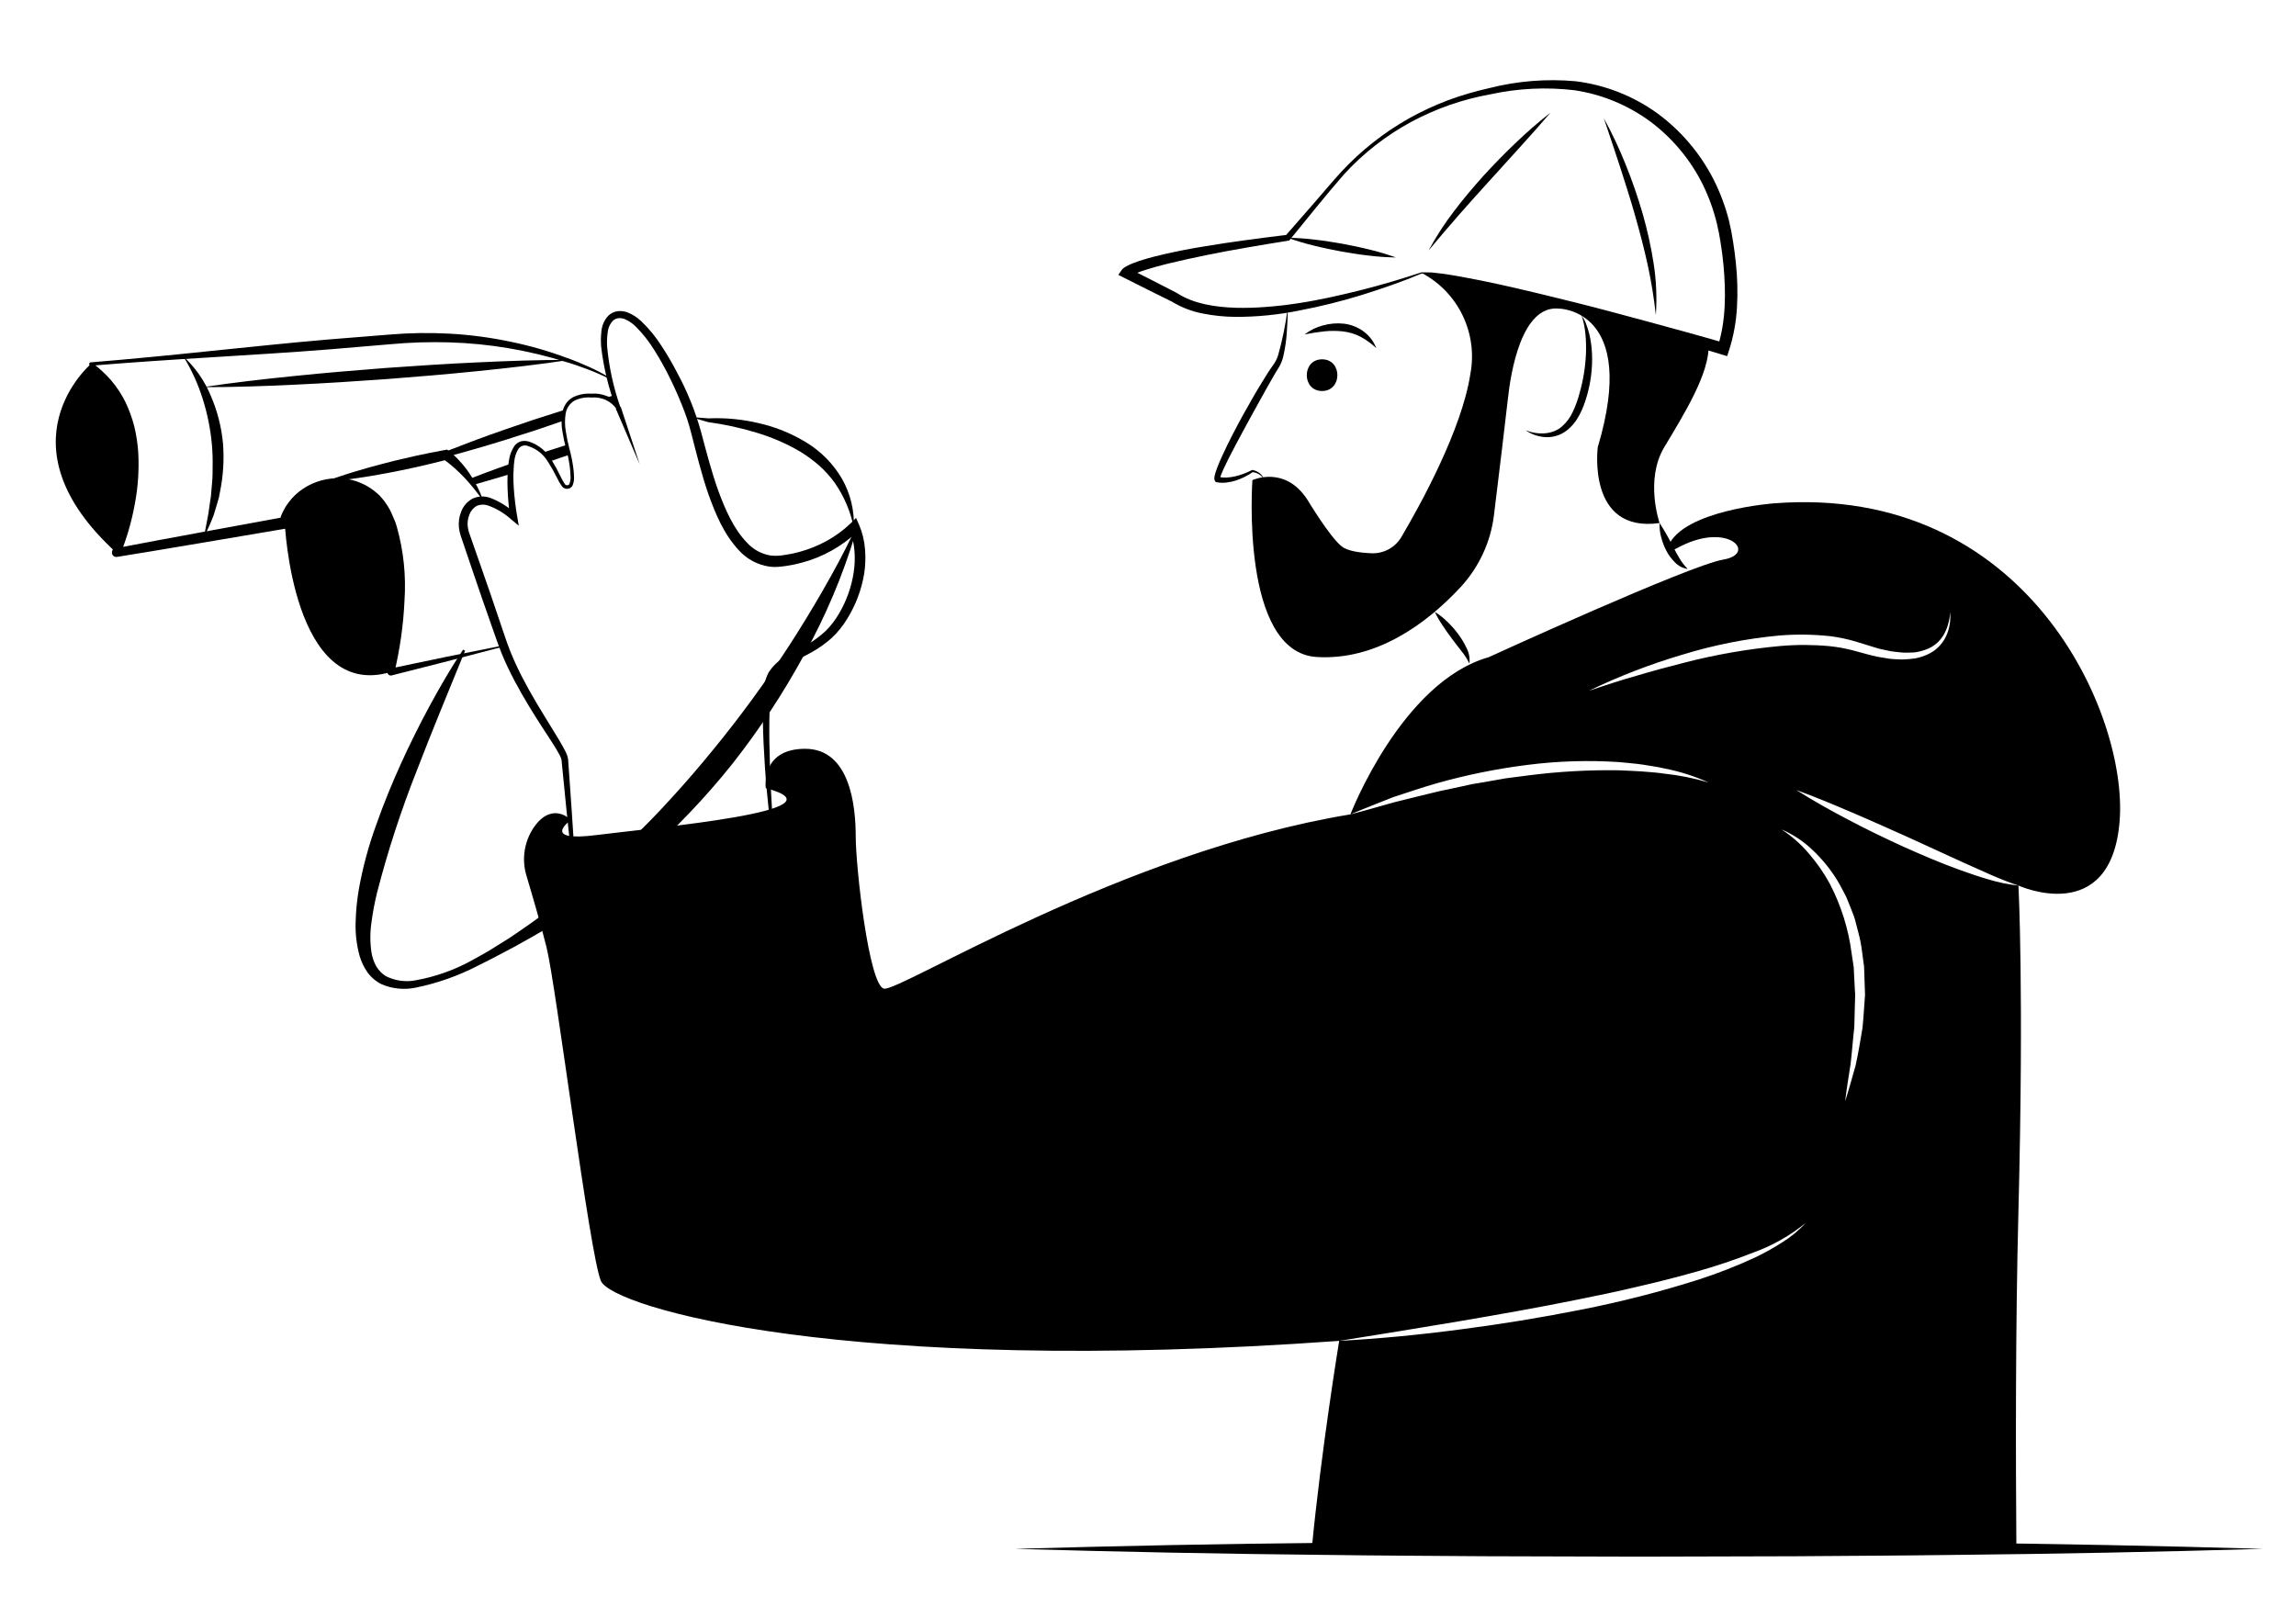 <svg width="404" height="283" viewBox="0 0 404 283" fill="none" xmlns="http://www.w3.org/2000/svg">
<path d="M107.249 66.666L107.24 66.666C107.225 66.667 107.211 66.663 107.198 66.657L107.191 66.653C105.987 66.043 104.751 65.499 103.488 65.024C102.235 64.548 100.937 64.087 99.675 63.717L99.778 63.732L99.759 63.733C99.728 63.733 99.697 63.729 99.666 63.72L99.641 63.713C92.972 61.621 86.047 60.455 79.061 60.246C75.579 60.143 72.094 60.254 68.626 60.579L58.114 61.467C51.103 62.033 44.079 62.437 37.059 62.884C30.037 63.31 23.018 63.771 16.009 64.355L16.159 63.818C17.399 64.719 18.534 65.757 19.541 66.913C20.538 68.082 21.388 69.37 22.071 70.746C22.732 72.131 23.256 73.578 23.635 75.066C23.995 76.556 24.225 78.075 24.325 79.605C24.495 82.662 24.289 85.73 23.712 88.737C23.166 91.758 22.31 94.715 21.156 97.56L20.321 96.485C25.253 95.554 30.183 94.614 35.121 93.718L49.929 91L49.12 91.729L49.227 91.411L49.195 91.497C49.911 89.231 51.387 87.28 53.373 85.974C55.347 84.671 57.689 84.039 60.05 84.171C62.422 84.324 64.672 85.275 66.434 86.87C66.664 87.054 66.872 87.265 67.053 87.498L67.625 88.17C67.968 88.644 68.285 89.137 68.573 89.646C68.847 90.151 69.034 90.67 69.266 91.182C69.375 91.44 69.493 91.695 69.592 91.954L69.837 92.748C71.015 96.946 71.468 101.314 71.176 105.664C70.982 109.955 70.38 114.219 69.378 118.396L68.637 117.653L78.592 115.571L88.567 113.577C88.592 113.572 88.618 113.577 88.64 113.591C88.662 113.605 88.677 113.626 88.683 113.651C88.688 113.676 88.684 113.702 88.671 113.724C88.657 113.746 88.636 113.762 88.611 113.768L78.773 116.349L68.917 118.855C68.818 118.88 68.714 118.88 68.615 118.854C68.516 118.829 68.425 118.779 68.35 118.709C68.276 118.639 68.22 118.551 68.188 118.454C68.156 118.356 68.15 118.253 68.169 118.152L68.177 118.112C68.972 113.99 69.426 109.809 69.535 105.612C69.714 101.47 69.187 97.327 67.977 93.361L67.744 92.637C67.651 92.403 67.541 92.178 67.441 91.948C67.228 91.498 67.05 91.014 66.813 90.592C66.545 90.2 66.334 89.763 66.03 89.402L65.563 88.869C65.42 88.681 65.251 88.514 65.063 88.372C63.636 87.115 61.827 86.375 59.928 86.273C58.02 86.163 56.127 86.671 54.53 87.72C52.939 88.769 51.748 90.325 51.151 92.134L51.118 92.221C51.113 92.246 51.106 92.27 51.096 92.293L51.03 92.443C50.963 92.593 50.86 92.725 50.73 92.826C50.601 92.927 50.448 92.995 50.286 93.023L35.442 95.536C30.495 96.384 25.541 97.188 20.588 98.001C20.451 98.023 20.31 98.008 20.18 97.957C20.05 97.906 19.937 97.822 19.852 97.712C19.766 97.602 19.712 97.471 19.695 97.332C19.677 97.194 19.698 97.054 19.753 96.926C20.93 94.207 21.848 91.382 22.495 88.49C23.167 85.594 23.469 82.624 23.395 79.652C23.346 78.17 23.17 76.696 22.869 75.244C22.55 73.798 22.071 72.392 21.441 71.052C20.798 69.719 19.994 68.47 19.047 67.332C18.086 66.203 17 65.186 15.81 64.299L15.802 64.293C15.755 64.256 15.72 64.206 15.702 64.149C15.683 64.092 15.683 64.031 15.7 63.974C15.717 63.916 15.751 63.865 15.797 63.828C15.844 63.79 15.901 63.767 15.96 63.762C22.971 63.193 29.971 62.505 36.968 61.774C43.966 61.065 50.961 60.314 57.97 59.724L68.486 58.879C72.025 58.577 75.582 58.522 79.129 58.715C82.674 58.912 86.2 59.375 89.676 60.101C93.149 60.804 96.56 61.783 99.877 63.029L99.759 63.009L99.778 63.01L99.805 63.011C99.831 63.011 99.856 63.016 99.88 63.025C101.195 63.494 102.425 64.016 103.676 64.575C104.921 65.131 106.128 65.768 107.289 66.482L107.24 66.469L107.249 66.469C107.275 66.47 107.299 66.481 107.316 66.499C107.334 66.518 107.344 66.542 107.344 66.568C107.344 66.593 107.334 66.617 107.316 66.636C107.299 66.654 107.274 66.665 107.249 66.666ZM150.237 92.866C149.677 90.06 148.553 87.396 146.932 85.037C146.124 83.906 145.194 82.868 144.159 81.939C143.111 81.023 141.987 80.198 140.801 79.471C138.363 78.045 135.762 76.919 133.054 76.118C130.309 75.286 127.501 74.675 124.659 74.289L124.604 74.284C123.632 74.013 122.664 73.724 121.699 73.416C122.711 73.466 123.719 73.538 124.723 73.627L124.669 73.621C127.637 73.492 130.609 73.775 133.5 74.462C136.436 75.123 139.244 76.258 141.815 77.823C144.436 79.403 146.618 81.615 148.16 84.258C149.644 86.877 150.363 89.859 150.237 92.866Z" fill="black"/>
<path d="M57.189 84.772C58.901 84.109 60.632 83.532 62.375 83.009C64.117 82.479 65.867 81.989 67.627 81.54C69.381 81.067 71.155 80.681 72.922 80.264C74.698 79.891 76.472 79.502 78.262 79.189L78.676 79.116L78.936 79.315C79.669 79.882 80.347 80.519 80.958 81.216C81.564 81.88 82.121 82.588 82.624 83.332C83.129 84.068 83.581 84.838 83.979 85.637C84.38 86.427 84.719 87.247 84.993 88.09C84.48 87.372 83.952 86.677 83.409 86.006C82.858 85.335 82.302 84.666 81.722 84.059C81.13 83.443 80.524 82.848 79.895 82.287C79.28 81.746 78.636 81.24 77.966 80.769L78.639 80.895C76.885 81.366 75.114 81.76 73.347 82.178C71.57 82.551 69.801 82.954 68.012 83.27C66.228 83.613 64.436 83.912 62.633 84.168C60.833 84.434 59.02 84.646 57.189 84.772ZM32.265 62.719C34.364 64.66 36.015 67.034 37.105 69.677C38.244 72.319 38.963 75.123 39.235 77.988C39.463 80.845 39.288 83.721 38.715 86.529C38.645 86.878 38.592 87.23 38.51 87.575L38.217 88.601L37.601 90.634C37.104 91.96 36.522 93.252 35.912 94.513C36.111 93.107 36.439 91.758 36.667 90.394L36.955 88.343L37.114 87.326C37.156 86.987 37.169 86.643 37.199 86.302C37.246 85.618 37.3 84.939 37.372 84.262C37.423 83.583 37.396 82.901 37.413 82.222C37.443 80.868 37.399 79.514 37.28 78.164C37.031 75.467 36.493 72.803 35.677 70.22C34.855 67.588 33.709 65.068 32.265 62.719Z" fill="black"/>
<path d="M85.522 83.164C86.991 82.616 88.468 82.077 89.955 81.566C89.873 82.173 89.829 82.784 89.825 83.397C88.552 83.796 87.269 84.177 85.978 84.549C85.104 84.8 84.231 85.051 83.348 85.302C83.227 85.116 83.106 84.939 82.986 84.772C82.865 84.595 82.735 84.428 82.623 84.27C83.59 83.889 84.556 83.527 85.522 83.164ZM100.168 80.023C99.034 80.414 97.919 80.804 96.785 81.185H96.776C96.423 80.626 96.012 80.106 95.549 79.633L95.968 79.494C97.222 79.085 98.477 78.676 99.731 78.276C99.88 78.908 100.038 79.494 100.168 80.023ZM93.784 73.899C95.652 73.295 97.519 72.691 99.397 72.106C99.194 72.73 99.096 73.383 99.109 74.039C97.538 74.596 95.949 75.126 94.369 75.665C90.866 76.808 87.344 77.932 83.794 78.945C82.149 79.428 80.495 79.89 78.832 80.33C76.917 80.841 75.003 81.324 73.061 81.743C73.832 81.399 74.603 81.055 75.384 80.72C75.393 80.72 75.393 80.72 75.403 80.711C78.023 79.596 80.681 78.564 83.339 77.57C86.796 76.269 90.29 75.079 93.784 73.899ZM108.401 70.61C108.243 70.675 108.085 70.74 107.927 70.796C107.521 70.456 107.063 70.183 106.571 69.987C107.072 69.848 107.574 69.708 108.076 69.569C108.197 69.959 108.308 70.312 108.401 70.61ZM20.456 97.239C-0.523 78.091 15.988 64.062 15.988 64.062C30.652 74.68 20.456 97.239 20.456 97.239ZM68.775 118.25C51.463 123.414 50.109 92.01 50.109 92.01C50.129 91.945 50.149 91.881 50.17 91.818C52.773 83.822 63.93 82.788 67.779 90.264C72.996 100.395 68.775 118.25 68.775 118.25ZM81.834 114.5C78.967 121.565 76.033 128.557 73.334 135.614C70.575 142.584 68.251 149.718 66.373 156.975C65.93 158.756 65.59 160.561 65.354 162.381C65.098 164.142 65.106 165.933 65.378 167.692C65.521 168.52 65.801 169.318 66.209 170.052C66.624 170.75 67.2 171.339 67.888 171.77C69.459 172.566 71.245 172.834 72.981 172.532C76.666 171.892 80.213 170.615 83.46 168.758C84.285 168.301 85.111 167.85 85.925 167.373L88.333 165.875C89.958 164.911 91.48 163.783 93.039 162.724C94.592 161.654 96.069 160.475 97.584 159.359L99.783 157.587C100.515 156.997 101.268 156.435 101.974 155.813C103.394 154.578 104.872 153.421 106.252 152.146L108.357 150.277L110.408 148.349C113.131 145.769 115.751 143.086 118.267 140.302C120.801 137.539 123.233 134.683 125.607 131.781C130.367 125.961 134.8 119.881 138.884 113.568C140.933 110.406 142.899 107.184 144.782 103.904C146.668 100.627 148.473 97.288 150.117 93.866L150.487 93.998C148.263 101.344 145.265 108.434 141.545 115.147C137.872 121.913 133.633 128.356 128.873 134.406C124.062 140.433 118.721 146.017 112.913 151.091L110.733 152.986L108.492 154.808C107.008 156.034 105.454 157.174 103.901 158.309C102.346 159.44 100.73 160.49 99.129 161.55C97.481 162.544 95.876 163.596 94.201 164.534C92.528 165.475 90.876 166.444 89.17 167.316C87.478 168.21 85.792 169.112 84.063 169.948C80.621 171.727 76.949 173.021 73.152 173.795C71.127 174.222 69.019 174.009 67.12 173.187C66.14 172.695 65.292 171.975 64.647 171.088C64.04 170.211 63.577 169.242 63.275 168.219C62.739 166.258 62.504 164.227 62.578 162.196C62.631 160.226 62.829 158.262 63.169 156.32C63.863 152.505 64.88 148.757 66.211 145.114C67.486 141.479 68.942 137.928 70.524 134.44C71.299 132.689 72.141 130.969 72.989 129.256C73.829 127.539 74.716 125.845 75.629 124.166C77.448 120.805 79.365 117.5 81.488 114.314L81.834 114.5ZM35.647 68.132C40.998 67.327 46.364 66.715 51.736 66.171C57.106 65.614 62.485 65.173 67.865 64.753C73.248 64.37 78.633 64.012 84.027 63.768C89.419 63.511 94.817 63.324 100.229 63.332C94.878 64.14 89.511 64.753 84.14 65.297C78.77 65.852 73.391 66.294 68.011 66.711C62.627 67.092 57.242 67.45 51.849 67.694C46.456 67.95 41.059 68.138 35.647 68.132Z" fill="black"/>
<path d="M101.376 158.286C100.607 151.461 99.867 144.625 99.204 137.782L98.95 135.216L98.823 133.933C98.81 133.833 98.806 133.704 98.787 133.627C98.763 133.567 98.744 133.504 98.73 133.441C98.666 133.269 98.592 133.101 98.511 132.937C97.752 131.5 96.757 130.063 95.834 128.628C93.95 125.756 92.132 122.812 90.508 119.747C89.704 118.209 88.947 116.641 88.285 115.023C87.63 113.384 87.081 111.752 86.513 110.141C85.371 106.906 84.239 103.668 83.15 100.415L81.496 95.542L81.083 94.324C80.922 93.863 80.814 93.385 80.761 92.9C80.646 91.912 80.785 90.912 81.165 89.993C81.544 89.015 82.264 88.208 83.192 87.72C84.151 87.299 85.234 87.255 86.225 87.599C87.927 88.237 89.481 89.218 90.79 90.481L89.768 91.055C89.532 89.397 89.38 87.729 89.314 86.057C89.282 85.222 89.277 84.378 89.31 83.543C89.381 82.7 89.415 81.844 89.557 81.008C89.679 80.118 89.997 79.266 90.487 78.513C90.78 78.09 91.212 77.784 91.708 77.647C92.184 77.549 92.677 77.576 93.139 77.726C94.808 78.293 96.209 79.457 97.073 80.994L96.776 80.832H96.785L96.978 80.834L97.08 80.991C97.651 81.906 98.167 82.853 98.627 83.829C98.841 84.293 99.091 84.738 99.376 85.162C99.552 85.37 99.55 85.367 99.8 85.382C99.878 85.39 99.957 85.374 100.026 85.335C100.095 85.297 100.151 85.239 100.186 85.168C100.359 84.723 100.429 84.244 100.389 83.768C100.376 83.246 100.335 82.726 100.266 82.208C100.133 81.162 99.927 80.126 99.65 79.109C99.367 78.073 99.139 77.022 98.967 75.962C98.772 74.878 98.757 73.769 98.923 72.68C99.027 72.115 99.236 71.576 99.541 71.089C99.861 70.597 100.297 70.191 100.812 69.909C101.827 69.412 102.957 69.194 104.084 69.278L104.026 69.281C104.507 69.234 104.992 69.25 105.469 69.328C105.94 69.404 106.402 69.535 106.844 69.717C107.737 70.091 108.512 70.703 109.084 71.485L109.048 71.443C109.122 71.522 109.165 71.625 109.17 71.733L109.163 73.317L108.436 71.907L108.427 71.889L108.417 71.871L108.402 71.827C107.1 68.377 106.224 64.782 105.791 61.12C105.699 60.171 105.712 59.216 105.829 58.27C105.917 57.215 106.374 56.225 107.12 55.474C107.555 55.098 108.087 54.85 108.656 54.761C109.207 54.696 109.765 54.753 110.292 54.927C111.233 55.28 112.093 55.82 112.82 56.513C114.186 57.811 115.386 59.273 116.394 60.865C117.41 62.412 118.343 64.011 119.19 65.656C120.954 68.919 122.347 72.37 123.34 75.943C124.287 79.481 125.181 82.987 126.396 86.37C127.621 89.711 129.099 93.073 131.451 95.51C132.542 96.705 134.004 97.498 135.602 97.759C136.422 97.845 137.25 97.811 138.061 97.659C138.924 97.54 139.779 97.365 140.62 97.134C142.307 96.677 143.934 96.022 145.466 95.181C146.981 94.353 148.381 93.329 149.63 92.137L150.633 91.141L151.167 92.359C151.747 93.729 152.099 95.183 152.209 96.666C152.33 98.104 152.278 99.551 152.056 100.976C151.583 103.796 150.563 106.496 149.052 108.924C148.302 110.157 147.389 111.284 146.339 112.273C145.27 113.223 144.103 114.055 142.857 114.756C141.631 115.445 140.374 116.017 139.223 116.659C138.099 117.203 137.137 118.033 136.434 119.065C135.848 120.184 135.538 121.427 135.53 122.69C135.44 124.034 135.389 125.389 135.373 126.749C135.339 129.468 135.391 132.196 135.488 134.922C135.593 137.649 135.699 140.377 135.876 143.102C136.069 145.822 136.219 148.561 136.677 151.241L136.496 151.283C135.912 148.593 135.642 145.869 135.326 143.149C135.038 140.427 134.775 137.701 134.595 134.968C134.414 132.235 134.277 129.498 134.226 126.751C134.2 125.377 134.211 123.998 134.259 122.613C134.235 121.136 134.569 119.674 135.232 118.353C136.038 117.094 137.162 116.068 138.489 115.38C139.713 114.669 140.938 114.084 142.083 113.411C143.209 112.75 144.261 111.971 145.222 111.087C146.146 110.182 146.943 109.156 147.593 108.039C148.936 105.786 149.828 103.293 150.218 100.699C150.412 99.421 150.454 98.124 150.341 96.836C150.242 95.588 149.949 94.364 149.475 93.206L151.013 93.428C148.241 96.091 144.841 98.008 141.129 99.003C140.213 99.258 139.28 99.453 138.338 99.588C137.857 99.639 137.416 99.73 136.901 99.749L136.128 99.772C135.87 99.757 135.611 99.727 135.352 99.702C133.313 99.4 131.442 98.404 130.053 96.881C127.348 93.992 125.906 90.453 124.658 86.983C123.444 83.484 122.573 79.902 121.671 76.388C121.442 75.512 121.212 74.64 120.935 73.814C120.653 72.972 120.334 72.132 120.001 71.298C119.334 69.628 118.598 67.979 117.795 66.367C117.002 64.754 116.124 63.184 115.166 61.664C114.245 60.156 113.151 58.761 111.906 57.508C111.328 56.921 110.64 56.454 109.882 56.134C109.543 56.011 109.183 55.961 108.824 55.986C108.487 56.031 108.168 56.168 107.903 56.382C107.354 56.937 107.013 57.665 106.938 58.443C106.808 59.305 106.773 60.179 106.833 61.049C107.171 64.648 107.947 68.193 109.144 71.604L109.12 71.543L109.129 71.561L108.395 71.736C108.394 71.782 108.403 71.829 108.42 71.873C108.438 71.916 108.465 71.956 108.499 71.989L108.462 71.947C107.987 71.256 107.33 70.71 106.564 70.368C105.794 70.03 104.954 69.887 104.116 69.951L104.079 69.954L104.057 69.953C103.051 69.866 102.04 70.046 101.125 70.475C100.701 70.717 100.337 71.052 100.061 71.455C99.784 71.858 99.603 72.318 99.53 72.8C99.369 73.82 99.376 74.86 99.552 75.877C99.712 76.921 99.927 77.956 100.196 78.977C100.48 80.015 100.699 81.069 100.852 82.133C100.929 82.671 100.978 83.212 100.998 83.755C101.053 84.343 100.962 84.936 100.731 85.481C100.636 85.639 100.504 85.771 100.345 85.865C100.187 85.96 100.007 86.014 99.823 86.022C99.638 86.03 99.455 85.993 99.288 85.913C99.122 85.833 98.978 85.714 98.869 85.565C98.55 85.111 98.27 84.631 98.032 84.13C97.573 83.184 97.058 82.266 96.491 81.38L96.785 81.538L96.776 81.538L96.585 81.539L96.48 81.376C95.708 80.002 94.441 78.973 92.938 78.499C92.632 78.367 92.289 78.348 91.97 78.444C91.651 78.541 91.377 78.747 91.195 79.027C90.811 79.68 90.571 80.408 90.494 81.162C90.384 81.958 90.38 82.759 90.334 83.562C90.326 84.377 90.356 85.185 90.412 85.999C90.526 87.624 90.721 89.243 90.997 90.849L91.282 92.504L89.975 91.423C88.776 90.327 87.368 89.482 85.837 88.94C85.185 88.721 84.474 88.756 83.846 89.038C83.259 89.392 82.813 89.938 82.582 90.583C82.311 91.262 82.217 91.999 82.31 92.724C82.353 93.092 82.439 93.454 82.565 93.803L82.99 95.019L84.691 99.882C85.837 103.12 86.941 106.373 88.035 109.629C88.59 111.261 89.119 112.891 89.721 114.446C90.341 116.013 91.06 117.548 91.828 119.061C93.374 122.087 95.167 124.992 96.967 127.91C97.856 129.388 98.791 130.802 99.591 132.424C99.695 132.647 99.785 132.876 99.86 133.109C99.895 133.255 99.926 133.403 99.953 133.549C99.973 133.683 99.971 133.77 99.981 133.883L100.072 135.165L100.253 137.729C100.751 144.568 101.171 151.413 101.561 158.27L101.376 158.286Z" fill="black"/>
<path d="M112.573 81.742L108.35 71.901L109.219 71.572L112.573 81.742Z" fill="black"/>
<path d="M250.17 48.123C246.744 49.575 243.174 50.795 239.599 51.915C236.005 53.023 232.352 53.932 228.658 54.636C224.943 55.396 221.16 55.773 217.369 55.761C215.445 55.743 213.527 55.546 211.64 55.173C209.696 54.802 207.835 54.082 206.147 53.047L206.229 53.094C203.393 51.678 200.541 50.293 197.72 48.846L196.779 48.364L197.345 47.548C197.414 47.439 197.499 47.341 197.598 47.259C197.646 47.214 197.697 47.173 197.751 47.136C197.836 47.077 197.937 47 198.012 46.961C198.169 46.875 198.337 46.768 198.485 46.705C198.792 46.553 199.095 46.423 199.393 46.31C199.994 46.076 200.589 45.869 201.186 45.692C202.378 45.314 203.577 45.028 204.776 44.748C207.174 44.194 209.58 43.727 211.995 43.344C214.407 42.939 216.823 42.583 219.242 42.254C221.659 41.912 224.082 41.627 226.502 41.324L226.174 41.504L231.124 35.839C232.776 33.949 234.368 32.029 236.077 30.16C239.528 26.46 243.526 23.312 247.932 20.826C250.142 19.596 252.439 18.529 254.804 17.633C257.18 16.761 259.61 16.048 262.08 15.498C267.029 14.24 272.156 13.833 277.242 14.296C282.389 14.933 287.296 16.845 291.516 19.86C295.714 22.92 299.134 26.924 301.5 31.549C302.671 33.859 303.584 36.292 304.223 38.802L304.637 40.7C304.752 41.328 304.863 41.952 304.959 42.583C305.159 43.839 305.322 45.103 305.448 46.374C305.72 48.925 305.782 51.495 305.634 54.056C305.496 56.657 305.021 59.228 304.223 61.707L303.902 62.671L302.932 62.379L289.822 58.438L276.676 54.611C272.294 53.336 267.901 52.098 263.49 50.943C261.287 50.348 259.078 49.787 256.86 49.26C255.748 49.03 254.64 48.732 253.52 48.555L251.841 48.255L250.17 48.123ZM250.124 47.923L251.875 47.941L253.585 48.136C254.73 48.257 255.847 48.497 256.981 48.671C259.232 49.085 261.479 49.527 263.712 50.02C268.178 51.011 272.624 52.084 277.058 53.195C281.494 54.303 285.905 55.502 290.317 56.693C294.727 57.899 299.137 59.09 303.528 60.373L302.237 61.045C303.71 56.476 303.7 51.467 303.257 46.59C303.139 45.365 302.983 44.142 302.789 42.922C302.698 42.313 302.59 41.702 302.481 41.098L302.095 39.321C301.523 36.962 300.696 34.672 299.629 32.492C297.463 28.122 294.3 24.321 290.396 21.396C286.457 18.495 281.869 16.6 277.03 15.877C272.118 15.297 267.145 15.536 262.311 16.583C257.407 17.457 252.672 19.105 248.285 21.465C243.898 23.843 239.935 26.931 236.558 30.605C233.275 34.353 230.145 38.303 226.972 42.178L226.852 42.325L226.644 42.359C224.242 42.75 221.838 43.126 219.445 43.553C217.049 43.966 214.658 44.407 212.281 44.894C209.903 45.376 207.534 45.892 205.194 46.471C204.026 46.764 202.864 47.083 201.733 47.438C201.163 47.608 200.607 47.806 200.074 48.016C199.803 48.12 199.548 48.231 199.308 48.351C199.176 48.407 199.09 48.471 198.978 48.529C198.938 48.553 198.898 48.58 198.861 48.608C198.839 48.621 198.822 48.633 198.834 48.626C198.847 48.604 198.8 48.68 198.926 48.498L198.551 47.2C201.39 48.611 204.198 50.083 207.022 51.525L207.067 51.548L207.104 51.572C210.034 53.481 213.781 54.031 217.405 54.161C219.245 54.206 221.087 54.152 222.921 53.998C224.763 53.865 226.605 53.643 228.439 53.357C232.112 52.807 235.746 51.974 239.364 51.078C242.988 50.167 246.55 49.11 250.124 47.923Z" fill="black"/>
<path d="M272.815 19.833C271.055 21.9 269.252 23.91 267.441 25.908L262.013 31.895C260.204 33.886 258.409 35.891 256.629 37.907C254.862 39.937 253.114 41.978 251.378 44.067C252.667 41.674 254.145 39.388 255.798 37.231C257.424 35.055 259.191 32.995 260.995 30.973C262.824 28.972 264.71 27.026 266.677 25.163C268.629 23.281 270.678 21.502 272.815 19.833ZM282.211 20.822C283.667 23.463 284.954 26.193 286.065 28.996C287.194 31.792 288.18 34.642 289.024 37.546C289.861 40.453 290.513 43.409 290.977 46.397C291.439 49.389 291.567 52.422 291.361 55.441C291.035 52.468 290.555 49.513 289.922 46.589C289.28 43.678 288.525 40.794 287.705 37.926C286.895 35.054 285.977 32.211 285.061 29.362C284.119 26.522 283.19 23.671 282.211 20.822ZM226.573 41.841C228.197 41.864 229.818 41.977 231.429 42.181C233.035 42.362 234.627 42.622 236.216 42.897C237.801 43.197 239.382 43.514 240.949 43.91C242.529 44.286 244.086 44.751 245.614 45.303C243.99 45.282 242.369 45.169 240.758 44.965C239.151 44.784 237.559 44.524 235.971 44.247C234.386 43.945 232.805 43.628 231.238 43.232C229.658 42.856 228.101 42.392 226.573 41.841ZM226.573 54.313C226.599 55.692 226.526 57.069 226.428 58.447C226.339 59.839 226.141 61.221 225.834 62.582C225.683 63.317 225.405 64.02 225.015 64.661C224.664 65.185 224.322 65.798 223.981 66.382C223.295 67.561 222.632 68.761 221.97 69.959C220.633 72.35 219.317 74.752 218.024 77.166C217.39 78.377 216.733 79.578 216.125 80.796C215.82 81.404 215.53 82.018 215.246 82.627C215.108 82.933 214.975 83.239 214.861 83.541C214.81 83.689 214.749 83.845 214.719 83.977C214.7 84.033 214.688 84.091 214.681 84.149C214.679 84.16 214.67 84.216 214.67 84.191C214.67 84.168 214.664 84.145 214.653 84.125C214.642 84.105 214.626 84.088 214.606 84.076L214.354 83.899C214.823 84.01 215.305 84.055 215.786 84.034C216.3 84.013 216.812 83.944 217.313 83.828C217.824 83.708 218.326 83.557 218.818 83.375C219.315 83.186 219.801 82.969 220.274 82.727L220.343 82.692L220.389 82.701C220.872 82.793 221.324 83.002 221.706 83.311C222.071 83.618 222.331 84.031 222.452 84.492C222.271 84.075 221.966 83.723 221.578 83.486C221.208 83.253 220.788 83.113 220.352 83.078L220.468 83.053C219.556 83.685 218.56 84.186 217.509 84.541C216.97 84.715 216.415 84.837 215.853 84.907C215.257 84.99 214.653 84.97 214.064 84.848L213.895 84.811L213.812 84.671C213.746 84.559 213.7 84.436 213.677 84.308C213.669 84.237 213.668 84.165 213.675 84.094C213.678 83.981 213.693 83.869 213.719 83.759C213.757 83.573 213.804 83.388 213.861 83.206C213.969 82.858 214.089 82.525 214.214 82.197C214.464 81.541 214.747 80.906 215.033 80.275C215.611 79.015 216.207 77.77 216.846 76.548C218.102 74.093 219.444 71.689 220.827 69.306C221.529 68.121 222.244 66.944 222.981 65.774C223.357 65.187 223.725 64.623 224.173 64.029C224.518 63.507 224.779 62.933 224.946 62.329C225.681 59.7 226.224 57.021 226.573 54.313Z" fill="black"/>
<path d="M230.035 87.918C226.078 81.818 220.371 84.492 220.371 84.492C220.371 84.492 218.165 114.789 231.683 115.613C241.971 116.24 250.823 109.993 257.047 103.266C260.271 99.764 262.311 95.337 262.879 90.611C263.723 83.71 264.991 73.286 265.314 70.278C265.808 65.662 267.679 53.576 274.381 54.313C274.381 54.313 288.393 54.452 281.14 78.686C281.14 78.686 279.161 93.853 292.02 92.039C292.02 92.039 289.382 84.456 292.844 78.686C296.306 72.916 300.858 65.621 300.643 60.614C300.643 60.614 255.258 47.199 250.147 48.023C253.292 49.684 255.822 52.309 257.365 55.513C258.908 58.718 259.383 62.333 258.72 65.827C257.212 75.627 249.959 88.778 246.594 94.48C246.06 95.39 245.29 96.138 244.366 96.644C243.441 97.151 242.396 97.398 241.342 97.359C239.393 97.28 237.157 96.995 236.093 96.16C233.991 94.512 230.035 87.918 230.035 87.918Z" fill="black"/>
<path d="M229.55 58.855C230.513 58.113 231.616 57.572 232.793 57.264C233.99 56.928 235.24 56.823 236.477 56.957C237.741 57.108 238.943 57.587 239.964 58.347C240.957 59.088 241.719 60.096 242.162 61.253C241.329 60.47 240.397 59.798 239.392 59.253C238.427 58.761 237.382 58.444 236.306 58.319C235.205 58.197 234.094 58.195 232.992 58.313C231.866 58.431 230.728 58.616 229.55 58.855ZM268.446 75.719C270.656 76.585 273.213 76.487 274.85 75.037C275.676 74.305 276.334 73.405 276.783 72.397C277.265 71.361 277.652 70.283 277.937 69.177C278.575 66.945 278.952 64.647 279.06 62.329C279.111 61.166 279.082 60 278.973 58.84C278.918 58.257 278.834 57.678 278.72 57.103C278.668 56.813 278.595 56.53 278.518 56.245C278.457 55.957 278.34 55.684 278.172 55.442C278.587 55.886 278.898 56.416 279.084 56.994C279.305 57.558 279.49 58.136 279.637 58.725C279.918 59.907 280.084 61.114 280.132 62.328C280.221 64.765 279.926 67.2 279.26 69.546C278.599 71.824 277.638 74.346 275.496 75.887C274.442 76.642 273.159 77.007 271.866 76.919C270.638 76.838 269.455 76.423 268.446 75.719ZM252.454 107.666C253.262 108.159 254.009 108.746 254.68 109.415C255.354 110.065 255.976 110.767 256.539 111.516C257.11 112.272 257.602 113.084 258.007 113.94C258.48 114.802 258.671 115.791 258.555 116.767C258.159 115.952 257.666 115.187 257.087 114.49C256.543 113.774 255.974 113.07 255.439 112.338C254.895 111.611 254.365 110.867 253.859 110.098C253.332 109.323 252.862 108.51 252.454 107.666ZM292.02 92.039C292.893 93.39 293.689 94.79 294.403 96.232C294.764 96.921 295.121 97.602 295.523 98.25C295.92 98.933 296.405 99.561 296.966 100.117C296.093 99.995 295.29 99.575 294.693 98.928C294.082 98.329 293.574 97.634 293.188 96.871C292.8 96.13 292.501 95.345 292.298 94.533C292.076 93.722 291.982 92.88 292.02 92.039Z" fill="black"/>
<path d="M312.136 88.573C312.136 88.573 296.236 89.734 293.551 96.081L294.034 96.992L295.809 96.081C304.34 91.835 309.162 97.475 303.234 98.47C297.296 99.455 261.937 115.652 261.937 115.652C246.604 119.992 237.617 143.307 237.617 143.307C240.089 142.248 242.608 141.3 245.107 140.287C247.672 139.46 250.218 138.568 252.811 137.834C258.017 136.364 263.326 135.286 268.692 134.609C274.069 133.917 279.499 133.749 284.908 134.107C286.256 134.256 287.603 134.34 288.951 134.535C290.28 134.767 291.627 134.925 292.947 135.241C295.601 135.763 298.186 136.589 300.65 137.704C298.087 136.937 295.458 136.412 292.798 136.133C291.478 135.929 290.14 135.864 288.821 135.743C287.492 135.659 286.163 135.613 284.834 135.548C279.513 135.467 274.193 135.768 268.915 136.449L264.957 136.96L261.017 137.657L259.047 137.983L257.095 138.41C255.785 138.698 254.484 138.977 253.174 139.246C250.572 139.85 247.988 140.538 245.377 141.161C242.793 141.867 240.229 142.647 237.617 143.307C197.398 149.905 158.155 174.633 155.525 173.973C152.886 173.314 150.572 152.544 150.572 147.201C150.572 141.867 149.587 131.766 141.67 131.766C133.761 131.766 134.746 138.689 134.746 138.689C149.587 142.648 115.297 145.621 105.075 146.931C94.853 148.251 100.456 144.302 100.456 144.302C100.456 144.302 97.492 141.133 94.314 145.073C93.322 146.344 92.653 147.836 92.365 149.423C92.077 151.009 92.178 152.641 92.659 154.18C93.672 157.562 95.168 162.692 96.172 166.716C97.826 173.314 103.755 220.79 105.734 225.409C107.714 230.018 148.593 242.22 235.638 235.956C242.691 234.85 249.717 233.68 256.742 232.509C263.758 231.31 270.774 230.083 277.734 228.661C281.219 227.964 284.704 227.24 288.152 226.413C291.618 225.623 295.056 224.746 298.467 223.783C301.879 222.824 305.241 221.695 308.54 220.4C311.881 219.198 314.992 217.435 317.74 215.187C316.529 216.512 315.14 217.663 313.614 218.607C312.104 219.582 310.533 220.46 308.912 221.236C305.657 222.752 302.311 224.065 298.894 225.167C292.072 227.335 285.131 229.11 278.106 230.483C271.09 231.877 264.04 233.029 256.956 233.94C249.875 234.878 242.766 235.566 235.638 235.956C235.638 235.956 232.469 255.22 230.815 272.551H354.799C354.669 255.629 354.641 233.206 355.162 213.04C356.147 174.141 355.162 155.834 355.162 155.834C353.379 155.637 351.618 155.276 349.902 154.756C348.183 154.264 346.501 153.678 344.819 153.074C341.464 151.866 338.193 150.454 334.941 149.004C331.707 147.526 328.51 145.984 325.36 144.32C322.21 142.675 319.096 140.938 316.086 139.023C319.44 140.25 322.721 141.616 325.982 143.019C329.244 144.404 332.469 145.872 335.712 147.313L345.367 151.736C348.61 153.167 351.779 154.71 355.162 155.834C355.162 155.834 371.48 163.259 372.967 144.46C374.444 125.67 356.639 85.116 312.136 88.573ZM318.985 149.626C320.625 151.175 322.056 152.93 323.241 154.849C323.826 155.806 324.328 156.819 324.858 157.823C325.313 158.854 325.685 159.913 326.112 160.964C326.314 161.49 326.476 162.03 326.596 162.58L327.023 164.216C327.311 165.303 327.523 166.408 327.655 167.524L327.878 169.197L327.99 170.033L328.027 170.87L328.138 174.224L328.166 175.061L328.11 175.897L327.99 177.57C327.915 178.685 327.841 179.791 327.72 180.897C327.348 183.09 326.995 185.283 326.521 187.448C325.917 189.585 325.332 191.713 324.663 193.813C324.932 191.611 325.276 189.446 325.62 187.281C325.88 185.106 326.029 182.922 326.28 180.757L326.363 177.495L326.41 175.869L326.438 175.061L326.382 174.252L326.215 171.009L326.177 170.201L326.057 169.401L325.815 167.803C325.27 163.531 323.977 159.388 321.996 155.564C320.97 153.669 319.742 151.89 318.334 150.258C316.93 148.588 315.286 147.135 313.456 145.946C315.508 146.825 317.382 148.072 318.985 149.626ZM342.412 111.991C341.747 113.39 340.608 114.51 339.197 115.15C338.498 115.469 337.766 115.706 337.013 115.856C336.261 115.963 335.504 116.028 334.745 116.052C333.993 116.014 333.231 116.014 332.487 115.921L330.276 115.559C329.541 115.41 328.835 115.197 328.11 115.011L326.019 114.444C324.656 114.088 323.268 113.84 321.866 113.7C319.026 113.436 316.167 113.426 313.326 113.673C307.583 114.191 301.892 115.179 296.311 116.628C293.504 117.334 290.698 118.096 287.919 118.923C285.122 119.713 282.371 120.624 279.602 121.544C284.867 119.007 290.327 116.897 295.929 115.234C301.545 113.501 307.325 112.358 313.177 111.823C316.139 111.588 319.116 111.632 322.07 111.953C323.557 112.145 325.027 112.452 326.466 112.873L330.601 114.147L332.673 114.593C333.37 114.713 334.067 114.741 334.764 114.834C335.461 114.881 336.158 114.825 336.846 114.806C337.527 114.715 338.197 114.55 338.844 114.314C340.158 113.862 341.269 112.956 341.975 111.758C342.34 111.15 342.616 110.493 342.793 109.807C343.002 109.113 343.115 108.394 343.128 107.669C343.289 109.148 343.042 110.643 342.412 111.991Z" fill="black"/>
<path d="M178.6 272.554C196.899 272.024 215.198 271.668 233.497 271.487C242.646 271.36 251.796 271.332 260.945 271.257L288.393 271.181L315.841 271.254C324.991 271.33 334.14 271.355 343.29 271.482C361.588 271.662 379.887 272.019 398.186 272.554C379.887 273.088 361.588 273.446 343.29 273.626C334.14 273.754 324.991 273.779 315.841 273.855L288.393 273.927L260.945 273.851C251.796 273.777 242.646 273.749 233.497 273.622C215.198 273.442 196.899 273.086 178.6 272.554ZM232.631 68.806C236.219 68.806 236.225 63.23 232.631 63.23C229.044 63.23 229.038 68.806 232.631 68.806Z" fill="black"/>
</svg>
